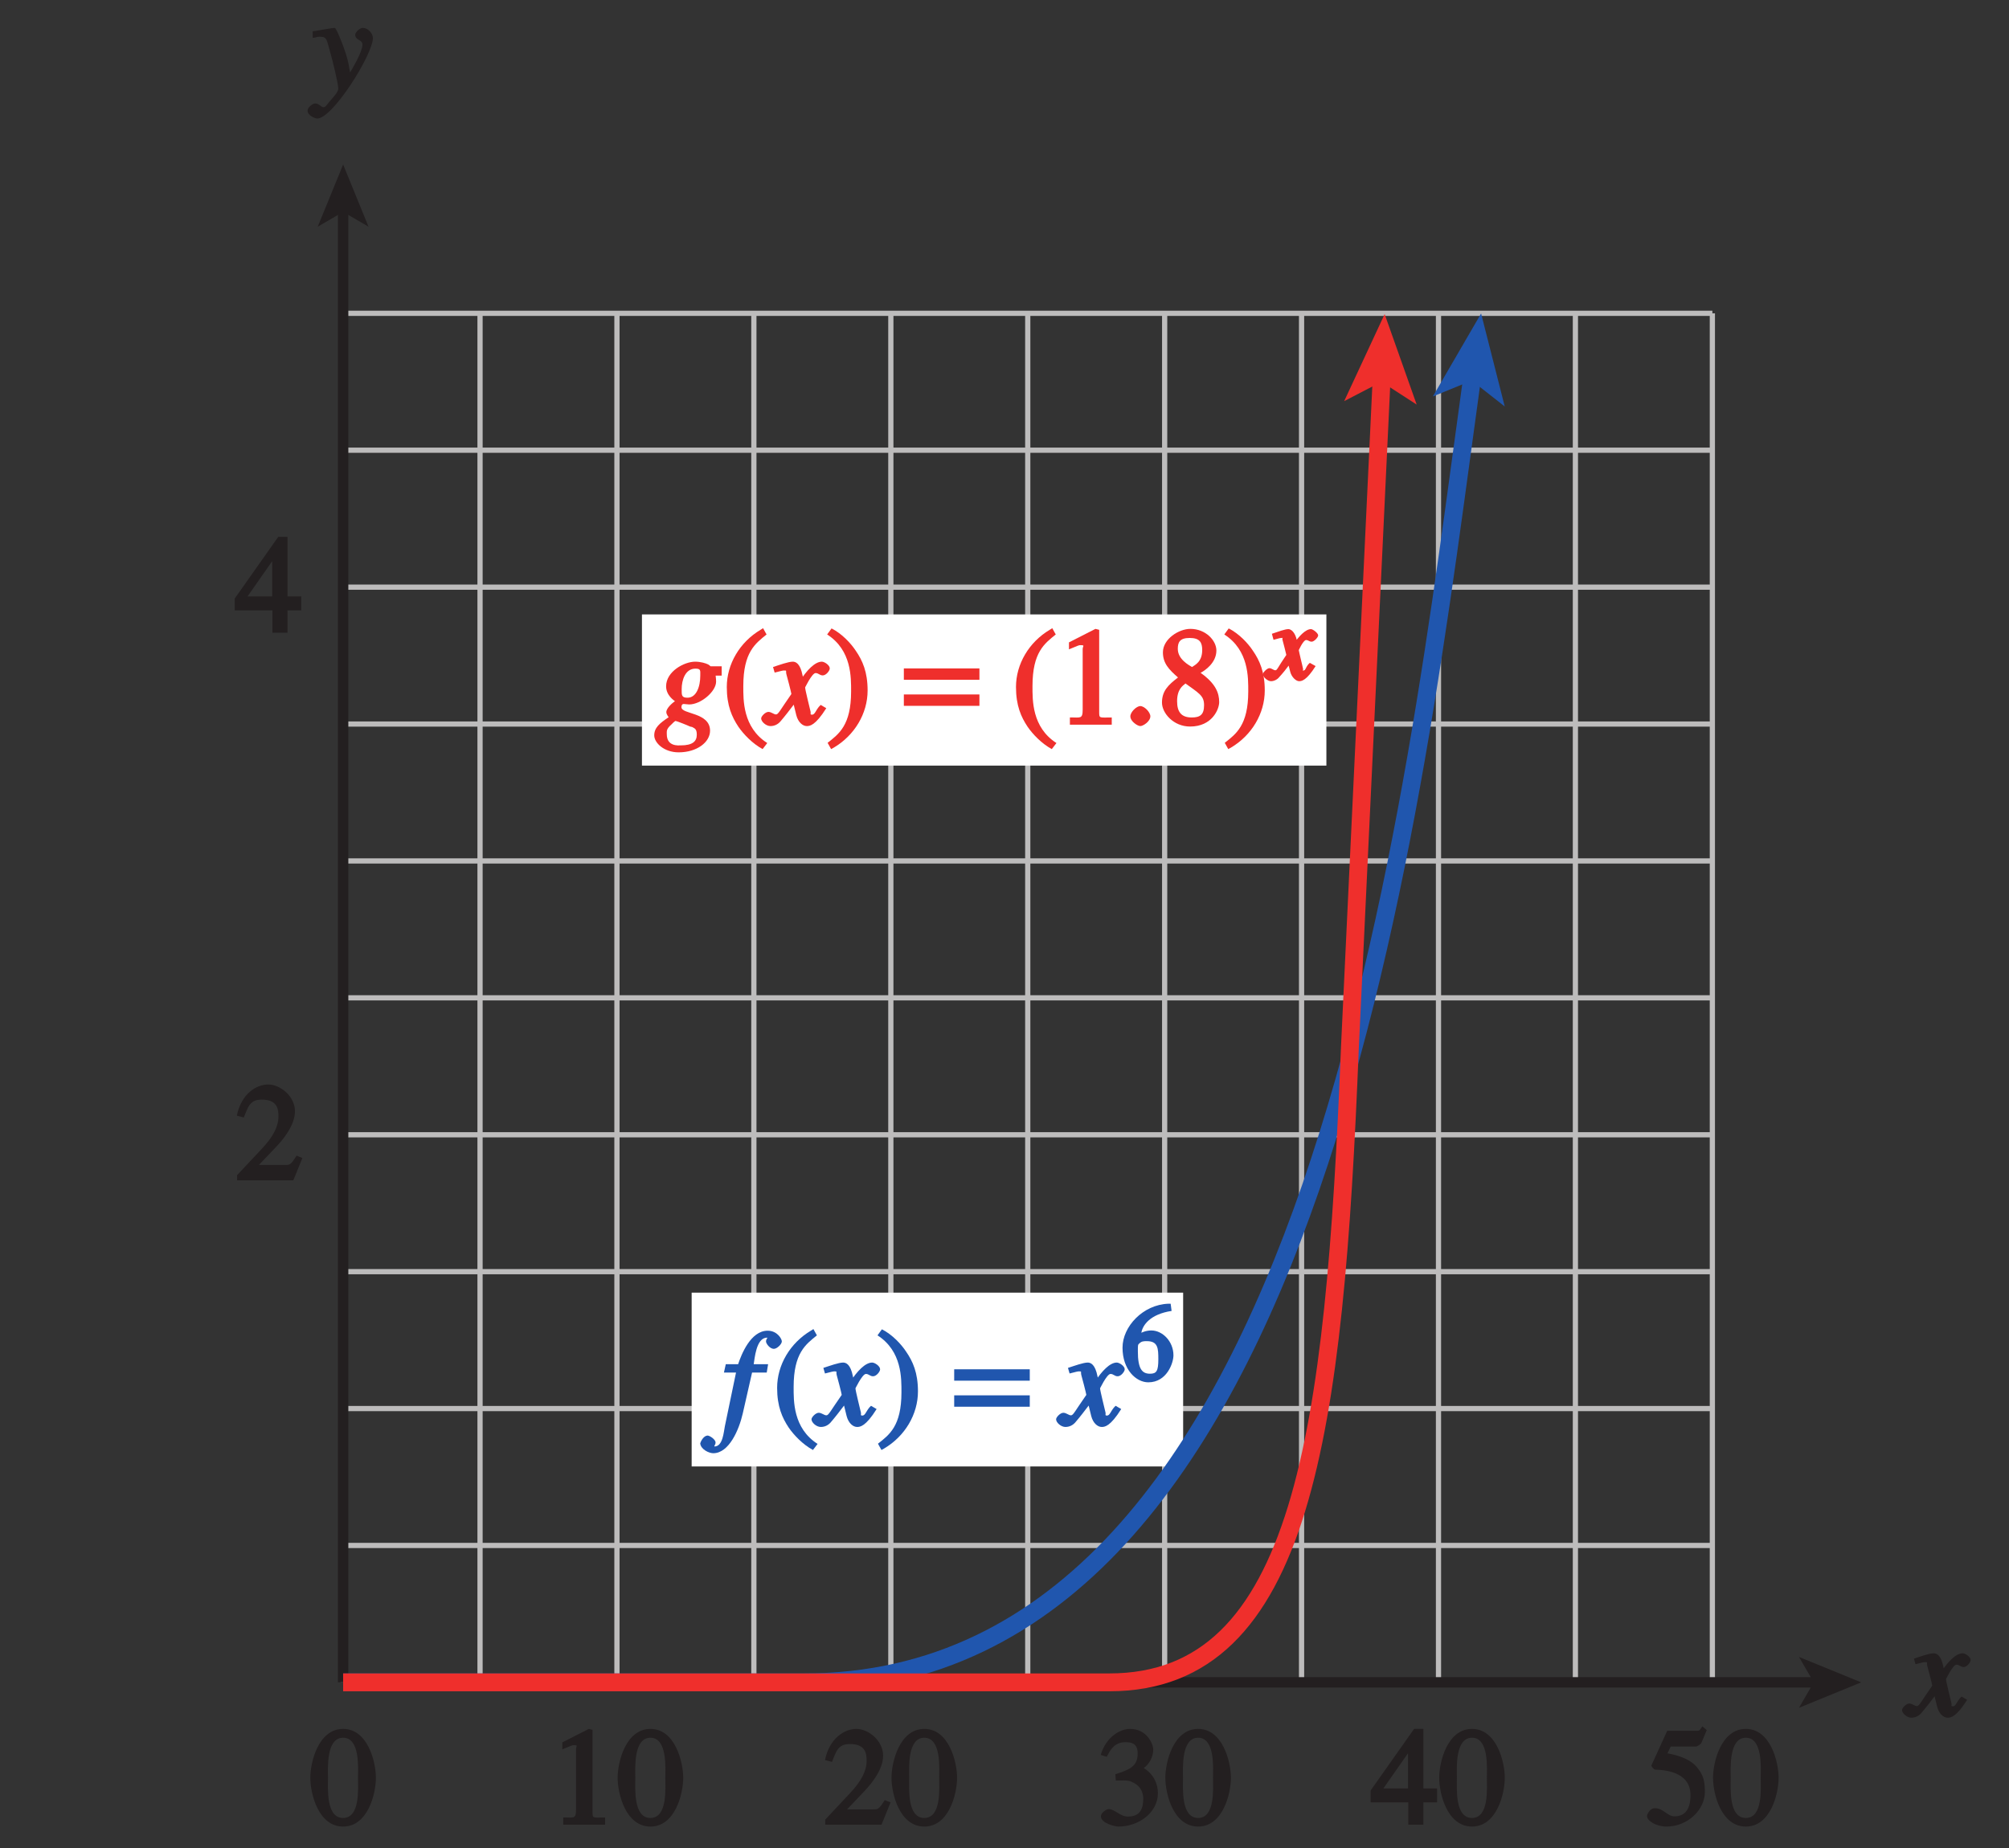 <?xml version="1.0" encoding="UTF-8" standalone="no"?>
<svg
   xmlns:dc="http://purl.org/dc/elements/1.1/"
   xmlns:cc="http://creativecommons.org/ns#"
   xmlns:rdf="http://www.w3.org/1999/02/22-rdf-syntax-ns#"
   xmlns:svg="http://www.w3.org/2000/svg"
   xmlns="http://www.w3.org/2000/svg"
   xmlns:xlink="http://www.w3.org/1999/xlink"
   xmlns:sodipodi="http://sodipodi.sourceforge.net/DTD/sodipodi-0.dtd"
   xmlns:inkscape="http://www.inkscape.org/namespaces/inkscape"
   width="134.986pt"
   height="124.214pt"
   viewBox="0 0 134.986 124.214"
   version="1.1"
   id="svg3336"
   inkscape:version="0.91 r13725"
   sodipodi:docname="fig-power-vs-exponential-3.svg">
  <rect x="0" y="0" width="134.986" height="124.214" fill="#333333" stroke="none"/>
  <sodipodi:namedview
     pagecolor="#ffffff"
     bordercolor="#666666"
     borderopacity="1"
     objecttolerance="10"
     gridtolerance="10"
     guidetolerance="10"
     inkscape:pageopacity="0"
     inkscape:pageshadow="2"
     inkscape:window-width="1366"
     inkscape:window-height="745"
     id="namedview3625"
     showgrid="false"
     inkscape:zoom="3.5293871"
     inkscape:cx="84.366188"
     inkscape:cy="77.633877"
     inkscape:window-x="-8"
     inkscape:window-y="-8"
     inkscape:window-maximized="1"
     inkscape:current-layer="surface1" />
  <defs
     id="defs3338">
    <g
       id="g3340">
      <symbol
         overflow="visible"
         id="glyph0-0">
        <path
           style="stroke:none;"
           d=""
           id="path3343" />
      </symbol>
      <symbol
         overflow="visible"
         id="glyph0-1">
        <path
           style="stroke:none;"
           d="M 0.141 -3.594 C 0.25 -3.625 0.312 -3.641 0.438 -3.641 C 0.953 -3.641 0.891 -3.391 1.141 -2.562 C 1.281 -2.078 1.672 -0.5 1.672 -0.156 C 1.672 0.078 1.344 0.422 1.109 0.688 C 0.812 1.047 0.812 1.094 0.672 1.094 C 0.516 1.094 0.391 0.844 0.125 0.844 C -0.062 0.844 -0.391 1.125 -0.391 1.312 C -0.391 1.688 0.172 1.859 0.25 1.859 C 1.312 1.859 4 -2.469 4 -3.547 C 4 -3.875 3.656 -4.234 3.328 -4.234 C 3.094 -4.234 2.812 -3.922 2.812 -3.781 C 2.812 -3.375 3.297 -3.469 3.297 -3.109 C 3.297 -2.625 2.641 -1.516 2.25 -0.875 L 2.547 -0.781 L 2.359 -1.828 C 2.25 -2.5 1.547 -4.25 1.438 -4.234 C 1.266 -4.234 0.562 -4.094 -0.047 -4 L -0.047 -3.562 Z M 0.141 -3.594 "
           id="path3346" />
      </symbol>
      <symbol
         overflow="visible"
         id="glyph0-2">
        <path
           style="stroke:none;"
           d="M 3.484 -1.234 C 3.25 -0.969 3.188 -0.672 3 -0.672 C 2.828 -0.672 2.938 -0.75 2.891 -0.906 C 2.844 -1.125 2.531 -2.344 2.531 -2.516 L 2.484 -2.406 C 2.484 -2.406 2.984 -3.469 3.234 -3.469 C 3.438 -3.469 3.5 -3.312 3.719 -3.312 C 3.938 -3.312 4.188 -3.625 4.188 -3.781 C 4.188 -4 3.828 -4.234 3.656 -4.234 C 3.188 -4.234 2.641 -3.656 2.172 -2.922 L 2.469 -2.812 L 2.359 -3.312 C 2.203 -4.109 1.906 -4.234 1.703 -4.234 C 1.406 -4.234 0.812 -4.016 0.375 -3.875 L 0.484 -3.5 C 0.906 -3.609 1.031 -3.641 1.109 -3.641 C 1.344 -3.641 1.203 -3.641 1.281 -3.359 C 1.297 -3.328 1.609 -2.125 1.609 -2.062 C 0.844 -0.969 0.734 -0.688 0.578 -0.688 C 0.422 -0.688 0.266 -0.859 0.062 -0.859 C -0.141 -0.859 -0.422 -0.562 -0.422 -0.422 C -0.422 -0.203 -0.094 0.094 0.203 0.094 C 0.484 0.094 0.703 -0.031 0.859 -0.203 C 1.156 -0.547 1.531 -1.031 1.766 -1.344 L 1.938 -0.641 C 2.062 -0.156 2.375 0.094 2.641 0.094 C 2.844 0.094 3.219 0.062 3.953 -1.109 L 3.578 -1.328 Z M 3.484 -1.234 "
           id="path3349" />
      </symbol>
      <symbol
         overflow="visible"
         id="glyph0-3">
        <path
           style="stroke:none;"
           d="M 4.25 -3.922 L 3.703 -3.922 C 3.641 -3.922 3.672 -3.953 3.516 -4.047 C 3.359 -4.125 3.016 -4.234 2.641 -4.234 C 1.906 -4.234 0.688 -3.578 0.688 -2.578 C 0.688 -1.953 1.25 -1.609 1.281 -1.578 C 1.141 -1.484 0.703 -1.125 0.703 -0.844 C 0.703 -0.672 0.891 -0.469 0.859 -0.5 C 0.25 -0.094 -0.109 0.203 -0.109 0.719 C -0.109 1.219 0.547 1.859 1.531 1.859 C 2.766 1.859 3.641 1.172 3.641 0.406 C 3.641 -0.844 1.719 -0.688 1.719 -1.172 C 1.719 -1.281 1.75 -1.391 1.875 -1.391 C 1.984 -1.391 2.109 -1.359 2.234 -1.359 C 3.031 -1.359 4.047 -2.234 4.047 -2.891 C 4.047 -3.078 4.016 -3.266 4.016 -3.297 L 4.422 -3.297 L 4.422 -3.922 Z M 2.75 0.672 C 2.75 1.109 2.484 1.391 1.672 1.391 C 1.531 1.391 0.734 1.484 0.734 0.641 C 0.734 0.438 0.688 0.297 1.047 -0.016 C 1.078 -0.047 1.266 -0.25 1.328 -0.25 C 1.391 -0.25 2.141 0.047 2.297 0.125 L 2.438 0.156 C 2.594 0.25 2.75 0.266 2.75 0.672 Z M 2.984 -3.297 C 2.984 -2.547 2.719 -1.812 2.125 -1.812 C 1.719 -1.812 1.734 -1.984 1.734 -2.391 C 1.734 -2.984 1.969 -3.766 2.656 -3.766 C 3.031 -3.766 2.984 -3.641 2.984 -3.297 Z M 2.984 -3.297 "
           id="path3352" />
      </symbol>
      <symbol
         overflow="visible"
         id="glyph0-4">
        <path
           style="stroke:none;"
           d="M 0.312 -3.562 L 0.906 -3.562 L 0.156 0.047 C 0.078 0.406 0.031 1.406 -0.547 1.406 C -0.656 1.406 -0.547 1.469 -0.547 1.391 C -0.547 1.297 -0.469 1.297 -0.469 1.141 C -0.469 0.922 -0.875 0.672 -1 0.672 C -1.328 0.688 -1.5 1.172 -1.5 1.203 C -1.453 1.609 -0.906 1.859 -0.625 1.859 C 0.438 1.859 1.109 0.281 1.359 -0.812 L 1.984 -3.562 L 2.969 -3.562 L 3.062 -4.125 L 2.094 -4.125 C 2.156 -4.453 2.25 -5.906 2.984 -5.906 C 3.109 -5.906 3.016 -6 3.016 -5.938 C 3.016 -5.828 2.922 -5.828 2.922 -5.641 C 2.922 -5.531 3.156 -5.156 3.453 -5.156 C 3.656 -5.156 3.984 -5.469 3.984 -5.656 C 3.984 -5.828 3.672 -6.375 3.031 -6.375 C 1.891 -6.375 1.266 -4.781 1.047 -4.125 L 0.219 -4.125 L 0.094 -3.562 Z M 0.312 -3.562 "
           id="path3355" />
      </symbol>
      <symbol
         overflow="visible"
         id="glyph1-0">
        <path
           style="stroke:none;"
           d=""
           id="path3358" />
      </symbol>
      <symbol
         overflow="visible"
         id="glyph1-1">
        <path
           style="stroke:none;"
           d="M 2.531 -6.375 C 1.141 -5.547 0.266 -4.078 0.266 -2.531 C 0.266 -1.281 0.609 -0.516 1.047 0.141 C 1.391 0.641 1.984 1.266 2.672 1.641 L 2.984 1.234 C 1.328 0.172 1.375 -1.672 1.375 -2.594 C 1.375 -4.875 2.188 -5.453 2.938 -6.062 L 2.703 -6.484 Z M 2.531 -6.375 "
           id="path3361" />
      </symbol>
      <symbol
         overflow="visible"
         id="glyph1-2">
        <path
           style="stroke:none;"
           d="M 0.453 1.547 C 1.859 0.719 2.734 -0.75 2.734 -2.297 C 2.734 -3.547 2.391 -4.312 1.938 -4.969 C 1.609 -5.469 1.016 -6.109 0.312 -6.469 L 0.016 -6.062 C 1.672 -5 1.625 -3.156 1.625 -2.234 C 1.625 0.047 0.797 0.625 0.047 1.219 L 0.281 1.641 Z M 0.453 1.547 "
           id="path3364" />
      </symbol>
      <symbol
         overflow="visible"
         id="glyph1-3">
        <path
           style="stroke:none;"
           d=""
           id="path3367" />
      </symbol>
      <symbol
         overflow="visible"
         id="glyph1-4">
        <path
           style="stroke:none;"
           d="M 1.062 0 L 3.703 0 L 3.703 -0.484 C 2.875 -0.484 2.859 -0.406 2.859 -0.844 L 2.859 -6.375 L 2.609 -6.438 L 0.828 -5.531 L 0.828 -5.062 C 1.5 -5.344 1.5 -5.344 1.609 -5.344 C 1.922 -5.344 1.75 -5.281 1.75 -5.078 L 1.75 -1.016 C 1.75 -0.344 1.578 -0.5 0.891 -0.484 L 0.891 0 Z M 1.062 0 "
           id="path3370" />
      </symbol>
      <symbol
         overflow="visible"
         id="glyph1-5">
        <path
           style="stroke:none;"
           d="M 1.125 0.094 C 1.312 0.094 1.797 -0.219 1.797 -0.562 C 1.797 -0.844 1.391 -1.25 1.125 -1.25 C 0.859 -1.25 0.453 -0.844 0.453 -0.562 C 0.453 -0.219 0.938 0.094 1.125 0.094 Z M 1.125 0.094 "
           id="path3373" />
      </symbol>
      <symbol
         overflow="visible"
         id="glyph1-6">
        <path
           style="stroke:none;"
           d="M 1.781 -2.859 C 2.812 -2.109 3.156 -1.969 3.156 -1.312 C 3.156 -0.672 2.891 -0.484 2.328 -0.484 C 1.609 -0.484 1.344 -0.875 1.344 -1.578 C 1.344 -2.391 1.734 -2.625 1.906 -2.766 Z M 0.328 -1.484 C 0.328 -0.781 1.094 0.125 2.219 0.125 C 3.703 0.125 4.172 -1.047 4.172 -1.516 C 4.172 -2.125 3.938 -2.766 2.922 -3.484 C 3.219 -3.641 3.984 -4.156 3.984 -4.984 C 3.984 -5.656 3.266 -6.438 2.234 -6.438 C 1.469 -6.438 0.391 -5.766 0.391 -4.859 C 0.391 -4.125 0.797 -3.703 1.406 -3.172 C 0.75 -2.672 0.328 -2.266 0.328 -1.484 Z M 1.391 -5.094 C 1.391 -5.531 1.516 -5.828 2.188 -5.828 C 2.875 -5.828 3.031 -5.516 3.031 -5.016 C 3.031 -4.234 2.562 -4.016 2.344 -3.875 C 2.141 -4 1.391 -4.391 1.391 -5.094 Z M 1.391 -5.094 "
           id="path3376" />
      </symbol>
      <symbol
         overflow="visible"
         id="glyph1-7">
        <path
           style="stroke:none;"
           d="M 2.25 -5.844 C 3.406 -5.844 3.25 -3.766 3.25 -3.156 C 3.25 -2.438 3.406 -0.453 2.25 -0.453 C 1.094 -0.453 1.234 -2.422 1.234 -3.156 C 1.234 -3.766 1.094 -5.844 2.25 -5.844 Z M 2.25 -6.438 C 0.594 -6.438 0.047 -4.219 0.047 -3.156 C 0.047 -2.062 0.594 0.125 2.25 0.125 C 3.906 0.125 4.453 -2.062 4.453 -3.156 C 4.453 -4.219 3.906 -6.438 2.25 -6.438 Z M 2.25 -6.438 "
           id="path3379" />
      </symbol>
      <symbol
         overflow="visible"
         id="glyph1-8">
        <path
           style="stroke:none;"
           d="M 4.25 -2.438 L 3.484 -2.438 L 3.484 -6.438 L 2.859 -6.438 L -0.062 -2.297 L -0.062 -1.5 L 2.469 -1.5 L 2.469 0 L 3.484 0 L 3.484 -1.5 L 4.406 -1.5 L 4.406 -2.438 Z M 2.625 -2.438 L 0.797 -2.438 L 2.688 -5.141 L 2.453 -5.141 L 2.453 -2.438 Z M 2.625 -2.438 "
           id="path3382" />
      </symbol>
      <symbol
         overflow="visible"
         id="glyph1-9">
        <path
           style="stroke:none;"
           d="M 1.375 -2.969 C 2 -2.984 2.094 -2.984 2.422 -2.812 C 3 -2.516 3.062 -1.984 3.062 -1.75 C 3.062 -1.078 2.859 -0.547 2.031 -0.547 C 1.5 -0.547 1.156 -1.047 0.734 -1.047 C 0.594 -1.047 0.219 -0.812 0.219 -0.562 C 0.219 -0.094 1.172 0.125 1.391 0.125 C 2.797 0.125 4.047 -0.844 4.047 -2.109 C 4.047 -3.297 3.109 -3.797 3.094 -3.812 C 3.453 -4.047 3.734 -4.547 3.734 -5.047 C 3.734 -5.406 3.328 -6.438 2.172 -6.438 C 1.562 -6.438 0.594 -5.969 0.203 -4.688 L 0.609 -4.562 C 0.797 -4.891 1.047 -5.547 1.875 -5.547 C 2.531 -5.547 2.688 -5.234 2.688 -4.781 C 2.688 -3.953 2.188 -3.703 1.188 -3.391 L 1.219 -2.969 Z M 1.375 -2.969 "
           id="path3385" />
      </symbol>
      <symbol
         overflow="visible"
         id="glyph1-10">
        <path
           style="stroke:none;"
           d="M 4.281 -1.578 L 4.094 -1.656 C 3.688 -1.016 3.641 -1.031 3.297 -1.031 L 1.562 -1.031 L 2.781 -2.312 C 3.172 -2.734 3.984 -3.688 3.984 -4.641 C 3.984 -5.641 3 -6.438 2.188 -6.438 C 1.391 -6.438 0.375 -5.812 0.078 -4.344 L 0.547 -4.219 C 0.828 -4.906 0.938 -5.422 1.75 -5.422 C 2.812 -5.422 2.875 -4.766 2.875 -4.297 C 2.875 -3.625 2.531 -2.938 1.75 -2.109 L 0.094 -0.344 L 0.094 0 L 3.875 0 L 4.484 -1.5 Z M 4.281 -1.578 "
           id="path3388" />
      </symbol>
      <symbol
         overflow="visible"
         id="glyph1-11">
        <path
           style="stroke:none;"
           d="M 1.625 -5.25 L 3.391 -5.25 C 3.484 -5.25 3.734 -5.422 3.766 -5.5 L 4.125 -6.359 L 3.828 -6.609 C 3.641 -6.359 3.688 -6.312 3.453 -6.312 L 1.469 -6.312 L 0.406 -3.984 C 0.391 -3.922 0.578 -3.703 0.641 -3.703 C 1.609 -3.672 3.031 -3.422 3.031 -1.984 C 3.031 -0.875 2.531 -0.562 1.953 -0.562 C 1.469 -0.562 1.219 -1.109 0.641 -1.109 C 0.281 -1.109 0.109 -0.672 0.109 -0.578 C 0.109 -0.266 0.719 0.125 1.422 0.125 C 2.844 0.125 4 -1 4 -2.203 C 4 -3 3.859 -3.391 3.469 -3.859 C 2.938 -4.5 1.969 -4.703 1.484 -4.797 L 1.703 -5.25 Z M 1.625 -5.25 "
           id="path3391" />
      </symbol>
      <symbol
         overflow="visible"
         id="glyph2-0">
        <path
           style="stroke:none;"
           d=""
           id="path3394" />
      </symbol>
      <symbol
         overflow="visible"
         id="glyph2-1">
        <path
           style="stroke:none;"
           d="M 4.828 -3.781 L -0.078 -3.781 L -0.078 -3.016 L 5 -3.016 L 5 -3.781 Z M 4.828 -2.031 L -0.078 -2.031 L -0.078 -1.266 L 5 -1.266 L 5 -2.031 Z M 4.828 -2.031 "
           id="path3397" />
      </symbol>
      <symbol
         overflow="visible"
         id="glyph3-0">
        <path
           style="stroke:none;"
           d=""
           id="path3400" />
      </symbol>
      <symbol
         overflow="visible"
         id="glyph3-1">
        <path
           style="stroke:none;"
           d="M 2.672 -1.062 C 2.484 -0.844 2.484 -0.641 2.344 -0.641 C 2.203 -0.641 2.344 -0.641 2.312 -0.75 C 2.281 -0.938 2.031 -1.891 2.031 -2.016 L 1.969 -1.891 C 1.969 -1.891 2.312 -2.688 2.516 -2.688 C 2.672 -2.688 2.719 -2.578 2.891 -2.578 C 3.062 -2.578 3.328 -2.875 3.328 -3 C 3.328 -3.156 2.969 -3.422 2.844 -3.422 C 2.484 -3.422 2.016 -2.938 1.641 -2.359 L 1.984 -2.25 L 1.906 -2.625 C 1.781 -3.25 1.484 -3.422 1.328 -3.422 C 1.094 -3.422 0.641 -3.25 0.219 -3.109 L 0.328 -2.703 C 0.703 -2.812 0.797 -2.828 0.859 -2.828 C 1.047 -2.828 0.875 -2.891 0.938 -2.672 C 0.953 -2.641 1.188 -1.703 1.188 -1.688 C 0.609 -0.844 0.578 -0.656 0.453 -0.656 C 0.328 -0.656 0.203 -0.797 0.047 -0.797 C -0.109 -0.797 -0.391 -0.5 -0.391 -0.391 C -0.391 -0.219 -0.078 0.078 0.156 0.078 C 0.375 0.078 0.594 -0.047 0.703 -0.188 C 0.938 -0.438 1.234 -0.812 1.344 -0.969 L 1.453 -0.547 C 1.547 -0.188 1.844 0.078 2.047 0.078 C 2.219 0.078 2.547 0.031 3.156 -0.938 L 2.766 -1.156 Z M 2.672 -1.062 "
           id="path3403" />
      </symbol>
      <symbol
         overflow="visible"
         id="glyph4-0">
        <path
           style="stroke:none;"
           d=""
           id="path3406" />
      </symbol>
      <symbol
         overflow="visible"
         id="glyph4-1">
        <path
           style="stroke:none;"
           d="M 3.125 -5.188 C 1.422 -5.125 0.047 -3.656 0.047 -2.234 C 0.047 -0.766 0.953 0.094 1.781 0.094 C 3.031 0.094 3.469 -1.219 3.469 -1.719 C 3.469 -2.656 2.734 -3.391 1.984 -3.391 C 1.594 -3.391 1.312 -3.234 1.312 -3.234 C 1.391 -3.734 1.891 -4.484 3.344 -4.703 L 3.281 -5.188 Z M 1.688 -2.672 C 2.438 -2.672 2.453 -2.172 2.453 -1.453 C 2.453 -0.656 2.328 -0.484 1.891 -0.484 C 1.359 -0.484 1.078 -0.812 1.078 -1.984 C 1.078 -2.406 1.078 -2.438 1.156 -2.5 C 1.328 -2.672 1.453 -2.672 1.688 -2.672 Z M 1.688 -2.672 "
           id="path3409" />
      </symbol>
      <symbol
         overflow="visible"
         id="glyph5-0">
        <path
           style="stroke:none;"
           d=""
           id="path3412" />
      </symbol>
      <symbol
         overflow="visible"
         id="glyph5-1">
        <path
           style="stroke:none;"
           d="M -6.375 -2.531 C -5.547 -1.141 -4.078 -0.266 -2.531 -0.266 C -1.281 -0.266 -0.516 -0.609 0.141 -1.047 C 0.641 -1.391 1.266 -1.984 1.641 -2.672 L 1.234 -2.984 C 0.172 -1.328 -1.672 -1.375 -2.594 -1.375 C -4.875 -1.375 -5.453 -2.188 -6.062 -2.938 L -6.484 -2.703 Z M -6.375 -2.531 "
           id="path3415" />
      </symbol>
      <symbol
         overflow="visible"
         id="glyph5-2">
        <path
           style="stroke:none;"
           d="M -5.781 -0.156 C -5.75 -0.891 -5.812 -0.844 -5.141 -0.844 L -1.156 -0.844 C -0.516 -0.844 -0.547 -0.906 -0.516 0.016 L 0 0.016 L 0 -3.156 C 0 -5.156 -1.406 -5.5 -1.75 -5.5 C -2.703 -5.5 -3.312 -4.609 -3.438 -4 L -3.172 -4 C -3.234 -4.234 -3.609 -5.188 -4.609 -5.188 C -6 -5.188 -6.312 -3.453 -6.312 -2.672 L -6.312 0.016 L -5.781 0.016 Z M -2.938 -1.938 C -2.938 -2.797 -2.891 -3.094 -2.797 -3.391 C -2.656 -3.859 -2.531 -4.125 -1.797 -4.125 C -0.578 -4.125 -0.688 -3.219 -0.688 -2.625 C -0.688 -2.094 -0.547 -2.094 -0.875 -2.094 L -2.938 -2.094 Z M -5.531 -2.094 C -5.656 -2.094 -5.609 -1.953 -5.609 -2.141 C -5.609 -2.219 -5.625 -2.344 -5.625 -2.531 C -5.625 -3.172 -5.625 -3.938 -4.547 -3.938 C -3.484 -3.938 -3.641 -3.047 -3.641 -2.797 L -3.641 -2.094 Z M -5.531 -2.094 "
           id="path3418" />
      </symbol>
      <symbol
         overflow="visible"
         id="glyph5-3">
        <path
           style="stroke:none;"
           d="M 0 -0.141 L 0 -2.438 L -0.484 -2.438 C -0.516 -1.656 -0.5 -1.766 -1.094 -1.766 L -4.375 -1.766 L -4.5 -1.609 C -4.312 -1.109 -4.156 -0.641 -3.938 -0.016 L -3.484 -0.016 C -3.531 -0.297 -3.547 -0.406 -3.547 -0.547 C -3.547 -0.688 -3.703 -0.688 -3.172 -0.688 L -1.094 -0.688 C -0.391 -0.688 -0.516 -0.703 -0.484 0.031 L 0 0.031 Z M -5.859 -0.531 C -5.688 -0.531 -5.234 -0.828 -5.234 -1.156 C -5.234 -1.422 -5.594 -1.781 -5.859 -1.781 C -6.109 -1.781 -6.5 -1.422 -6.5 -1.156 C -6.5 -0.844 -6.031 -0.531 -5.859 -0.531 Z M -5.859 -0.531 "
           id="path3421" />
      </symbol>
      <symbol
         overflow="visible"
         id="glyph5-4">
        <path
           style="stroke:none;"
           d="M 0 -0.188 L 0 -2.469 L -0.484 -2.469 C -0.516 -1.797 -0.406 -1.797 -0.922 -1.797 L -6.406 -1.797 L -6.5 -1.609 C -6.344 -1.125 -6.219 -0.641 -6.062 0 L -5.594 0 C -5.609 -0.281 -5.625 -0.359 -5.625 -0.484 C -5.625 -0.828 -5.656 -0.719 -5.25 -0.719 L -0.953 -0.719 C -0.453 -0.719 -0.516 -0.719 -0.484 -0.016 L 0 -0.016 Z M 0 -0.188 "
           id="path3424" />
      </symbol>
      <symbol
         overflow="visible"
         id="glyph5-5">
        <path
           style="stroke:none;"
           d="M -4.484 -2.203 C -4.484 -1 -3.328 -0.094 -2.219 -0.094 C -1.016 -0.094 0.094 -1.078 0.094 -2.234 C 0.094 -3.594 -1.328 -4.391 -2.219 -4.391 C -3.531 -4.391 -4.484 -3.391 -4.484 -2.203 Z M -0.516 -2.359 C -0.516 -1.281 -1.984 -1.234 -2.656 -1.234 C -3.594 -1.234 -3.891 -1.562 -3.891 -2.141 C -3.891 -2.969 -3.078 -3.25 -1.969 -3.25 C -0.672 -3.25 -0.516 -2.812 -0.516 -2.359 Z M -0.516 -2.359 "
           id="path3427" />
      </symbol>
      <symbol
         overflow="visible"
         id="glyph5-6">
        <path
           style="stroke:none;"
           d="M -0.984 -0.547 C -0.453 -0.547 -0.516 -0.578 -0.484 0.016 L 0 0.016 L 0 -2.234 L -0.484 -2.234 C -0.516 -1.609 -0.484 -1.641 -0.781 -1.641 L -3.234 -1.641 C -3.516 -1.938 -3.641 -2.094 -3.641 -2.359 C -3.641 -2.891 -3.484 -2.891 -2.938 -2.891 L -1.062 -2.891 C -0.375 -2.891 -0.516 -2.828 -0.484 -2.328 L 0 -2.328 L 0 -4.531 L -0.484 -4.531 C -0.516 -3.922 -0.484 -3.984 -0.906 -3.984 L -2.969 -3.984 C -4.062 -3.984 -4.484 -3.172 -4.484 -2.766 C -4.484 -2.234 -4.125 -1.766 -3.984 -1.609 L -4.422 -1.609 L -4.484 -1.391 C -4.344 -0.969 -4.203 -0.547 -4.047 0.031 L -3.484 0.031 C -3.641 -0.297 -3.625 -0.281 -3.625 -0.406 C -3.625 -0.547 -3.781 -0.547 -3.219 -0.547 Z M -0.984 -0.547 "
           id="path3430" />
      </symbol>
      <symbol
         overflow="visible"
         id="glyph5-7">
        <path
           style="stroke:none;"
           d="M -3 -3 L -4.406 -2.969 L -4.406 -2.625 C -4.312 -2.547 -4.312 -2.625 -4.312 -2.547 C -4.312 -2.391 -4.484 -2.109 -4.484 -1.719 C -4.484 -0.844 -3.719 -0.281 -3.219 -0.281 C -2.547 -0.281 -2.094 -0.828 -1.766 -1.391 L -1.469 -1.906 C -1.312 -2.203 -1.219 -2.328 -0.938 -2.328 C -0.422 -2.328 -0.453 -2.078 -0.453 -1.766 C -0.453 -0.891 -1.062 -0.875 -1.719 -0.734 L -1.719 -0.297 L 0.031 -0.297 L 0.031 -0.672 C -0.094 -0.75 -0.078 -0.672 -0.078 -0.781 C -0.078 -1.031 0.094 -1.422 0.094 -1.828 C 0.094 -2.406 -0.453 -3.297 -1.234 -3.297 C -1.781 -3.297 -2.156 -2.938 -2.438 -2.5 L -3 -1.516 C -3.203 -1.188 -3.344 -1.172 -3.516 -1.172 C -3.75 -1.172 -3.938 -1.203 -3.938 -1.703 C -3.938 -2.094 -3.922 -2.328 -2.828 -2.562 L -2.828 -3 Z M -3 -3 "
           id="path3433" />
      </symbol>
      <symbol
         overflow="visible"
         id="glyph5-8">
        <path
           style="stroke:none;"
           d="M 1.547 -0.453 C 0.719 -1.859 -0.75 -2.734 -2.297 -2.734 C -3.547 -2.734 -4.312 -2.391 -4.969 -1.938 C -5.469 -1.609 -6.109 -1.016 -6.469 -0.312 L -6.062 -0.016 C -5 -1.672 -3.156 -1.625 -2.234 -1.625 C 0.047 -1.625 0.625 -0.797 1.219 -0.047 L 1.641 -0.281 Z M 1.547 -0.453 "
           id="path3436" />
      </symbol>
    </g>
    <clipPath
       id="clip1">
      <path
         d="M 127 111 L 132.871 111 L 132.871 116 L 127 116 Z M 127 111 "
         id="path3439" />
    </clipPath>
    <clipPath
       id="clip2">
      <path
         d="M 0 0 L 134.984 0 L 134.984 124.215 L 0 124.215 Z M 0 0 "
         id="path3442" />
    </clipPath>
  </defs>
  <g
     id="surface1">
    <path
       style="fill:none;stroke-width:0.35;stroke-linecap:butt;stroke-linejoin:miter;stroke:rgb(74.12%,73.648%,73.766%);stroke-opacity:1;stroke-miterlimit:4;"
       d="M 98.683 264.331 L 98.683 356.331 M 117.081 264.331 L 117.081 356.331 M 107.882 264.331 L 107.882 356.331 M 135.484 264.331 L 135.484 356.331 M 126.281 264.331 L 126.281 356.331 M 153.882 264.331 L 153.882 356.331 M 144.683 264.331 L 144.683 356.331 M 172.281 264.331 L 172.281 356.331 M 163.081 264.331 L 163.081 356.331 M 190.683 264.331 L 190.683 356.331 M 181.48 264.331 L 181.48 356.331 M 98.683 356.331 L 190.683 356.331 M 98.683 347.132 L 190.683 347.132 M 98.683 337.929 L 190.683 337.929 M 98.683 328.73 L 190.683 328.73 M 98.683 319.53 L 190.683 319.53 M 98.683 310.331 L 190.683 310.331 M 98.683 301.128 L 190.683 301.128 M 98.683 291.929 L 190.683 291.929 M 98.683 282.73 L 190.683 282.73 M 98.683 273.53 L 190.683 273.53 M 98.683 264.331 L 190.683 264.331 "
       transform="matrix(1,0,0,-1,-75.628,377.386)"
       id="path3445" />
    <path
       style="fill:none;stroke-width:0.7;stroke-linecap:butt;stroke-linejoin:miter;stroke:rgb(13.73%,12.16%,12.549%);stroke-opacity:1;stroke-miterlimit:4;"
       d="M 98.683 264.331 L 98.683 363.362 "
       transform="matrix(1,0,0,-1,-75.628,377.386)"
       id="path3447" />
    <path
       style=" stroke:none;fill-rule:nonzero;fill:rgb(13.73%,12.16%,12.549%);fill-opacity:1;"
       d="M 23.055 11.055 L 24.762 15.234 L 23.055 14.242 L 21.348 15.234 L 23.055 11.055 "
       id="path3449" />
    <path
       style="fill:none;stroke-width:0.7;stroke-linecap:butt;stroke-linejoin:miter;stroke:rgb(13.73%,12.16%,12.549%);stroke-opacity:1;stroke-miterlimit:4;"
       d="M 197.714 264.331 L 98.683 264.331 "
       transform="matrix(1,0,0,-1,-75.628,377.386)"
       id="path3451" />
    <path
       style=" stroke:none;fill-rule:nonzero;fill:rgb(13.73%,12.16%,12.549%);fill-opacity:1;"
       d="M 125.055 113.055 L 120.875 114.766 L 121.867 113.055 L 120.875 111.348 L 125.055 113.055 "
       id="path3453" />
    <g
       style="fill:rgb(13.73%,12.16%,12.549%);fill-opacity:1;"
       id="g3455">
      <use
         xlink:href="#glyph0-1"
         x="21.056"
         y="6.108"
         id="use3457" />
    </g>
    <g
       clip-path="url(#clip1)"
       clip-rule="nonzero"
       id="g3459">
      <g
         style="fill:rgb(13.73%,12.16%,12.549%);fill-opacity:1;"
         id="g3461">
        <use
           xlink:href="#glyph0-2"
           x="128.221"
           y="115.337"
           id="use3463" />
      </g>
    </g>
    <path
       style=" stroke:none;fill-rule:nonzero;fill:rgb(100%,100%,100%);fill-opacity:1;"
       d="M 43.133 41.289 L 89.121 41.289 L 89.121 51.449 L 43.133 51.449 Z M 43.133 41.289 "
       id="path3465" />
    <g
       style="fill:rgb(93.61%,18.434%,17.378%);fill-opacity:1;"
       id="g3467">
      <use
         xlink:href="#glyph0-3"
         x="44.068"
         y="48.699"
         id="use3469" />
    </g>
    <g
       style="fill:rgb(93.61%,18.434%,17.378%);fill-opacity:1;"
       id="g3471">
      <use
         xlink:href="#glyph1-1"
         x="48.568"
         y="48.699"
         id="use3473" />
    </g>
    <g
       style="fill:rgb(93.61%,18.434%,17.378%);fill-opacity:1;"
       id="g3475">
      <use
         xlink:href="#glyph0-2"
         x="51.565"
         y="48.699"
         id="use3477" />
    </g>
    <g
       style="fill:rgb(93.61%,18.434%,17.378%);fill-opacity:1;"
       id="g3479">
      <use
         xlink:href="#glyph1-2"
         x="55.561"
         y="48.699"
         id="use3481" />
      <use
         xlink:href="#glyph1-3"
         x="58.558"
         y="48.699"
         id="use3483" />
    </g>
    <g
       style="fill:rgb(93.61%,18.434%,17.378%);fill-opacity:1;"
       id="g3485">
      <use
         xlink:href="#glyph2-1"
         x="60.808"
         y="48.699"
         id="use3487" />
    </g>
    <g
       style="fill:rgb(93.61%,18.434%,17.378%);fill-opacity:1;"
       id="g3489">
      <use
         xlink:href="#glyph1-3"
         x="65.749"
         y="48.699"
         id="use3491" />
      <use
         xlink:href="#glyph1-1"
         x="67.999"
         y="48.699"
         id="use3493" />
      <use
         xlink:href="#glyph1-4"
         x="70.996"
         y="48.699"
         id="use3495" />
      <use
         xlink:href="#glyph1-5"
         x="75.496"
         y="48.699"
         id="use3497" />
      <use
         xlink:href="#glyph1-6"
         x="77.746"
         y="48.699"
         id="use3499" />
      <use
         xlink:href="#glyph1-2"
         x="82.246"
         y="48.699"
         id="use3501" />
    </g>
    <g
       style="fill:rgb(93.61%,18.434%,17.378%);fill-opacity:1;"
       id="g3503">
      <use
         xlink:href="#glyph3-1"
         x="85.241"
         y="45.699"
         id="use3505" />
    </g>
    <path
       style=" stroke:none;fill-rule:nonzero;fill:rgb(100%,100%,100%);fill-opacity:1;"
       d="M 46.473 86.867 L 79.496 86.867 L 79.496 98.547 L 46.473 98.547 Z M 46.473 86.867 "
       id="path3507" />
    <g
       style="fill:rgb(12.627%,33.806%,68.193%);fill-opacity:1;"
       id="g3509">
      <use
         xlink:href="#glyph0-4"
         x="48.548"
         y="95.799"
         id="use3511" />
    </g>
    <g
       style="fill:rgb(12.627%,33.806%,68.193%);fill-opacity:1;"
       id="g3513">
      <use
         xlink:href="#glyph1-1"
         x="51.95"
         y="95.799"
         id="use3515" />
    </g>
    <g
       style="fill:rgb(12.627%,33.806%,68.193%);fill-opacity:1;"
       id="g3517">
      <use
         xlink:href="#glyph0-2"
         x="54.947"
         y="95.799"
         id="use3519" />
    </g>
    <g
       style="fill:rgb(12.627%,33.806%,68.193%);fill-opacity:1;"
       id="g3521">
      <use
         xlink:href="#glyph1-2"
         x="58.944"
         y="95.799"
         id="use3523" />
      <use
         xlink:href="#glyph1-3"
         x="61.941"
         y="95.799"
         id="use3525" />
    </g>
    <g
       style="fill:rgb(12.627%,33.806%,68.193%);fill-opacity:1;"
       id="g3527">
      <use
         xlink:href="#glyph2-1"
         x="64.191"
         y="95.799"
         id="use3529" />
    </g>
    <g
       style="fill:rgb(12.627%,33.806%,68.193%);fill-opacity:1;"
       id="g3531">
      <use
         xlink:href="#glyph1-3"
         x="69.132"
         y="95.799"
         id="use3533" />
    </g>
    <g
       style="fill:rgb(12.627%,33.806%,68.193%);fill-opacity:1;"
       id="g3535">
      <use
         xlink:href="#glyph0-2"
         x="71.382"
         y="95.799"
         id="use3537" />
    </g>
    <g
       style="fill:rgb(12.627%,33.806%,68.193%);fill-opacity:1;"
       id="g3539">
      <use
         xlink:href="#glyph4-1"
         x="75.376"
         y="92.799"
         id="use3541" />
    </g>
    <g
       style="fill:rgb(13.73%,12.16%,12.549%);fill-opacity:1;"
       id="g3543">
      <use
         xlink:href="#glyph1-7"
         x="20.804"
         y="122.621"
         id="use3545" />
      <use
         xlink:href="#glyph1-8"
         x="92.154"
         y="122.621"
         id="use3547" />
    </g>
    <g
       style="fill:rgb(13.73%,12.16%,12.549%);fill-opacity:1;"
       id="g3549">
      <use
         xlink:href="#glyph1-7"
         x="96.654"
         y="122.621"
         id="use3551" />
    </g>
    <g
       style="fill:rgb(13.73%,12.16%,12.549%);fill-opacity:1;"
       id="g3553">
      <use
         xlink:href="#glyph1-9"
         x="73.753"
         y="122.621"
         id="use3555" />
      <use
         xlink:href="#glyph1-7"
         x="78.253"
         y="122.621"
         id="use3557" />
    </g>
    <g
       style="fill:rgb(13.73%,12.16%,12.549%);fill-opacity:1;"
       id="g3559">
      <use
         xlink:href="#glyph1-10"
         x="55.354"
         y="122.621"
         id="use3561" />
      <use
         xlink:href="#glyph1-7"
         x="59.854"
         y="122.621"
         id="use3563" />
    </g>
    <g
       style="fill:rgb(13.73%,12.16%,12.549%);fill-opacity:1;"
       id="g3565">
      <use
         xlink:href="#glyph1-4"
         x="36.953"
         y="122.621"
         id="use3567" />
      <use
         xlink:href="#glyph1-7"
         x="41.453"
         y="122.621"
         id="use3569" />
    </g>
    <g
       style="fill:rgb(13.73%,12.16%,12.549%);fill-opacity:1;"
       id="g3571">
      <use
         xlink:href="#glyph1-10"
         x="15.835"
         y="79.316"
         id="use3573" />
    </g>
    <g
       style="fill:rgb(13.73%,12.16%,12.549%);fill-opacity:1;"
       id="g3575">
      <use
         xlink:href="#glyph1-8"
         x="15.835"
         y="42.517"
         id="use3577" />
    </g>
    <g
       style="fill:rgb(13.73%,12.16%,12.549%);fill-opacity:1;"
       id="g3579">
      <use
         xlink:href="#glyph1-11"
         x="110.553"
         y="122.621"
         id="use3581" />
      <use
         xlink:href="#glyph1-7"
         x="115.053"
         y="122.621"
         id="use3583" />
    </g>
    <path
       style="fill:none;stroke-width:1.2;stroke-linecap:butt;stroke-linejoin:miter;stroke:rgb(12.627%,33.806%,68.193%);stroke-opacity:1;stroke-miterlimit:4;"
       d="M 98.683 264.331 L 129.667 264.331 C 164.503 264.331 170.605 323.733 174.558 352.124 "
       transform="matrix(1,0,0,-1,-75.628,377.386)"
       id="path3607" />
    <path
       style=" stroke:none;fill-rule:nonzero;fill:rgb(12.627%,33.806%,68.193%);fill-opacity:1;"
       d="M 99.516 21.066 L 101.105 27.316 L 98.887 25.574 L 96.277 26.641 L 99.516 21.066 "
       id="path3609" />
    <path
       style="fill:none;stroke-width:1.2;stroke-linecap:butt;stroke-linejoin:miter;stroke:rgb(93.61%,18.434%,17.378%);stroke-opacity:1;stroke-miterlimit:4;"
       d="M 98.683 264.331 L 150.167 264.331 C 163.175 264.331 165.296 281.175 166.328 306.968 L 168.464 352.046 "
       transform="matrix(1,0,0,-1,-75.628,377.386)"
       id="path3611" />
    <path
       style=" stroke:none;fill-rule:nonzero;fill:rgb(93.61%,18.434%,17.378%);fill-opacity:1;"
       d="M 93.035 21.109 L 95.188 27.188 L 92.82 25.656 L 90.316 26.957 L 93.035 21.109 "
       id="path3613" />
    <g
       clip-path="url(#clip2)"
       clip-rule="nonzero"
       id="g3615">
      <path
         style="fill:none;stroke-width:0.5;stroke-linecap:butt;stroke-linejoin:miter;stroke:rgb(100%,100%,100%);stroke-opacity:1;stroke-miterlimit:10;"
         d="M 41.999 803.999 L 41.999 779.999 M -0.001 761.999 L 23.999 761.999 M 653.999 803.999 L 653.999 779.999 M 695.999 761.999 L 671.999 761.999 M 41.999 -0.001 L 41.999 23.999 M -0.001 41.999 L 23.999 41.999 M 653.999 -0.001 L 653.999 23.999 M 695.999 41.999 L 671.999 41.999 "
         transform="matrix(1,0,0,-1,-75.628,377.386)"
         id="path3617" />
      <path
         style="fill:none;stroke-width:0.25;stroke-linecap:butt;stroke-linejoin:miter;stroke:rgb(0%,0%,0%);stroke-opacity:1;stroke-miterlimit:10;"
         d="M 41.999 803.999 L 41.999 779.999 M -0.001 761.999 L 23.999 761.999 M 653.999 803.999 L 653.999 779.999 M 695.999 761.999 L 671.999 761.999 M 41.999 -0.001 L 41.999 23.999 M -0.001 41.999 L 23.999 41.999 M 653.999 -0.001 L 653.999 23.999 M 695.999 41.999 L 671.999 41.999 "
         transform="matrix(1,0,0,-1,-75.628,377.386)"
         id="path3619" />
      <path
         style="fill:none;stroke-width:0.5;stroke-linecap:butt;stroke-linejoin:miter;stroke:rgb(100%,100%,100%);stroke-opacity:1;stroke-miterlimit:10;"
         d="M 323.999 791.999 L 371.999 791.999 M 323.999 11.999 L 371.999 11.999 M 11.999 425.999 L 11.999 377.999 M 683.999 425.999 L 683.999 377.999 M 347.999 803.999 L 347.999 779.999 M 347.999 23.999 L 347.999 -0.001 M -0.001 401.999 L 23.999 401.999 M 671.999 401.999 L 695.999 401.999 M 347.999 791.999 L 353.999 791.999 C 353.999 788.687 351.312 785.999 347.999 785.999 C 344.687 785.999 341.999 788.687 341.999 791.999 C 341.999 795.312 344.687 797.999 347.999 797.999 C 351.312 797.999 353.999 795.312 353.999 791.999 M 347.999 11.999 L 353.999 11.999 C 353.999 8.687 351.312 5.999 347.999 5.999 C 344.687 5.999 341.999 8.687 341.999 11.999 C 341.999 15.312 344.687 17.999 347.999 17.999 C 351.312 17.999 353.999 15.312 353.999 11.999 M 11.999 401.999 L 17.999 401.999 C 17.999 398.687 15.312 395.999 11.999 395.999 C 8.687 395.999 5.999 398.687 5.999 401.999 C 5.999 405.312 8.687 407.999 11.999 407.999 C 15.312 407.999 17.999 405.312 17.999 401.999 M 683.999 401.999 L 689.999 401.999 C 689.999 398.687 687.312 395.999 683.999 395.999 C 680.687 395.999 677.999 398.687 677.999 401.999 C 677.999 405.312 680.687 407.999 683.999 407.999 C 687.312 407.999 689.999 405.312 689.999 401.999 "
         transform="matrix(1,0,0,-1,-75.628,377.386)"
         id="path3621" />
      <path
         style="fill:none;stroke-width:0.25;stroke-linecap:butt;stroke-linejoin:miter;stroke:rgb(0%,0%,0%);stroke-opacity:1;stroke-miterlimit:10;"
         d="M 323.999 791.999 L 371.999 791.999 M 323.999 11.999 L 371.999 11.999 M 11.999 425.999 L 11.999 377.999 M 683.999 425.999 L 683.999 377.999 M 347.999 803.999 L 347.999 779.999 M 347.999 23.999 L 347.999 -0.001 M -0.001 401.999 L 23.999 401.999 M 671.999 401.999 L 695.999 401.999 M 347.999 791.999 L 353.999 791.999 C 353.999 788.687 351.312 785.999 347.999 785.999 C 344.687 785.999 341.999 788.687 341.999 791.999 C 341.999 795.312 344.687 797.999 347.999 797.999 C 351.312 797.999 353.999 795.312 353.999 791.999 M 347.999 11.999 L 353.999 11.999 C 353.999 8.687 351.312 5.999 347.999 5.999 C 344.687 5.999 341.999 8.687 341.999 11.999 C 341.999 15.312 344.687 17.999 347.999 17.999 C 351.312 17.999 353.999 15.312 353.999 11.999 M 11.999 401.999 L 17.999 401.999 C 17.999 398.687 15.312 395.999 11.999 395.999 C 8.687 395.999 5.999 398.687 5.999 401.999 C 5.999 405.312 8.687 407.999 11.999 407.999 C 15.312 407.999 17.999 405.312 17.999 401.999 M 683.999 401.999 L 689.999 401.999 C 689.999 398.687 687.312 395.999 683.999 395.999 C 680.687 395.999 677.999 398.687 677.999 401.999 C 677.999 405.312 680.687 407.999 683.999 407.999 C 687.312 407.999 689.999 405.312 689.999 401.999 "
         transform="matrix(1,0,0,-1,-75.628,377.386)"
         id="path3623" />
    </g>
  </g>
</svg>
